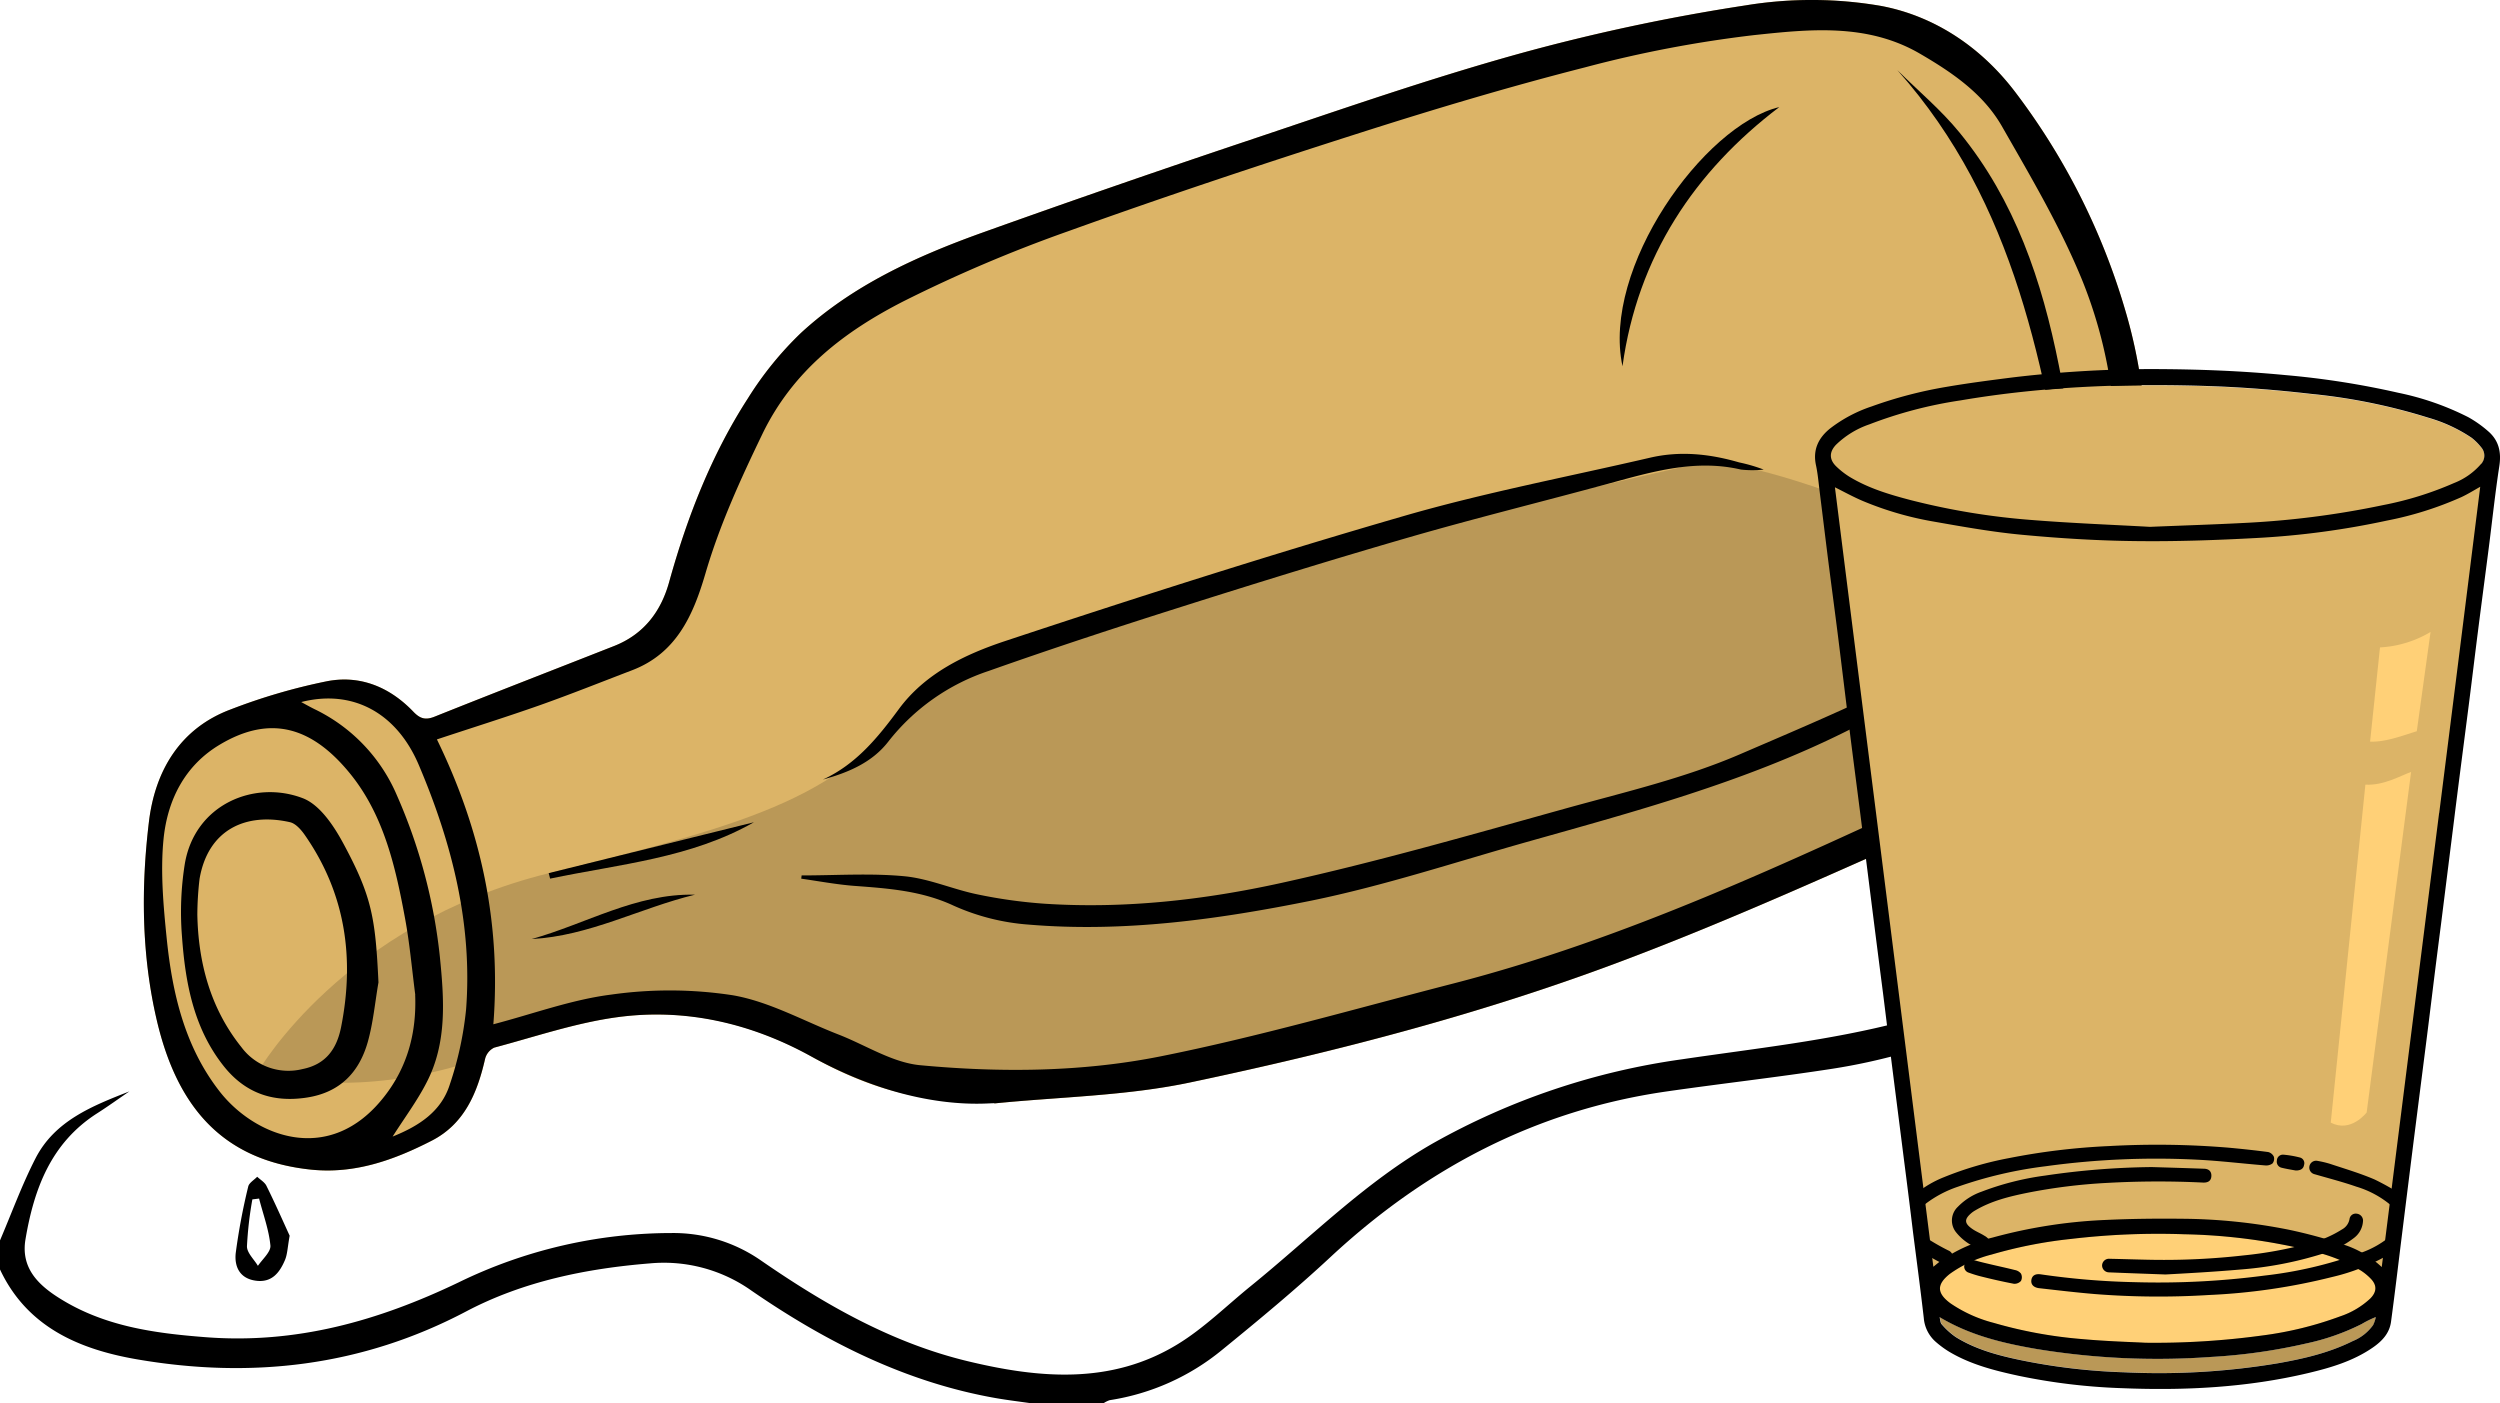 <svg xmlns="http://www.w3.org/2000/svg" viewBox="0 0 532.08 298.66"><defs><style>.cls-1{fill:#dcb467;}.cls-2{fill:#ba9857;}.cls-3{fill:#ffd077;}</style></defs><title>botellaRecurso 30</title><g id="Capa_2" data-name="Capa 2"><g id="Capa_1-2" data-name="Capa 1"><path class="cls-1" d="M211.66,233.65c-14.14,1.89-26.76-1.93-39-8.81-12.64-7.09-26.64-10.3-41.11-8.37-8.92,1.19-17.61,4.17-26.36,6.5a3.62,3.62,0,0,0-1.94,2.39c-1.65,7.24-4.4,13.86-11.37,17.42-8,4.1-16.37,7.13-25.71,6.15-19-2-28.58-13.58-32.84-32-3.21-13.85-3.31-28.06-1.62-42.06C33,164.13,38.25,155.06,49.07,151a126.33,126.33,0,0,1,20.48-6c7.09-1.4,13.42,1.24,18.43,6.48,1.49,1.56,2.66,1.82,4.64,1,12.67-5.07,25.41-10,38.11-15,6.32-2.5,10-7.37,11.73-13.76,3.83-13.75,9-27,16.76-39a72.15,72.15,0,0,1,11.25-13.86c11-10.13,24.48-16.26,38.39-21.27Q237.33,39.4,266,29.8c19-6.37,38-13,57.25-18.35A420.45,420.45,0,0,1,371.56,1.14a86.78,86.78,0,0,1,28.72.11c11.47,2.14,21.35,8.8,28.56,18.26a143.29,143.29,0,0,1,23.42,46.32c6.27,21,5.75,42.29.5,63.37-3.43,13.76-8.34,27.1-20.78,35.66a108.72,108.72,0,0,1-17.52,10.23c-22.56,10-45,20.26-68.07,29-30.22,11.5-61.55,19.64-93.15,26.3-13.57,2.86-27.7,3.05-41.57,4.45Z"/><path class="cls-2" d="M55.06,227.85s18-31.21,61.72-42,64.12-16.36,78.87-39.63c62.13-19,97.52-31.94,97.52-31.94l64.24-14.75c10.76-6.64,61.67,17.41,71,21,8,3.51,10.18,25.85,5.23,34S384.79,193,318,210s-117.18,26.55-133.56,17.66C162,215.5,152,218.44,138.62,213.19s-39.17,13-39.17,13S75.69,234.55,55.06,227.85Z"/><path d="M0,264c2.49-5.83,4.66-11.81,7.54-17.43,4.11-8.05,12.11-11.19,20-14.29-2.29,1.56-4.54,3.19-6.88,4.68C10.85,243.25,7.24,253,5.42,263.79c-1,6,2.63,9.61,7.15,12.46,9.49,6,20.09,7.49,31.11,8.34,19.3,1.51,36.83-3.45,54-11.69a103.38,103.38,0,0,1,45.22-10.47A32.7,32.7,0,0,1,162,268.3c13.55,9.35,27.77,17.5,43.93,21.4,15.2,3.67,30.53,5.05,44.67-3.58,5.63-3.43,10.43-8.21,15.6-12.4,12.81-10.39,24.47-22.26,39-30.51a150.15,150.15,0,0,1,52.73-17.75c15.66-2.32,31.54-4,46.8-8a129.78,129.78,0,0,0,53-27.47,26.09,26.09,0,0,0,9.52-19.76,14.81,14.81,0,0,0-4.73-11.66,64.6,64.6,0,0,1-4.95-5c14.89,6.66,16.06,20.53,9.8,32.23-4.73,8.82-12.44,15.18-21.11,20.26-17.57,10.29-36,18.27-56.3,21.41-11.75,1.82-23.57,3.14-35.34,4.84-27.63,4-51.13,16.33-71.46,35.24-7.4,6.89-15.22,13.36-23.06,19.75A49.42,49.42,0,0,1,236.18,298a5.43,5.43,0,0,0-1.32.66h-15.4c-2.51-.36-5-.66-7.53-1.1-19.16-3.37-36.1-11.94-51.92-22.82a32.23,32.23,0,0,0-21.69-5.85c-13.63,1.1-27,3.85-39.08,10.21C77,290.83,53.51,293.5,29.16,289.31,17,287.21,5.79,282.53,0,270.18Z"/><path d="M172.65,224.84c-12.68-7-26.64-10.3-41.11-8.37-8.92,1.19-17.61,4.17-26.36,6.5a3.62,3.62,0,0,0-1.94,2.39c-1.65,7.24-4.4,13.86-11.37,17.42-8,4.1-16.37,7.13-25.71,6.15-19-2-28.58-13.58-32.84-32-3.21-13.85-3.31-28.06-1.62-42.06C33,164.13,38.25,155.06,49.07,151a126.33,126.33,0,0,1,20.48-6c7.09-1.4,13.42,1.24,18.43,6.48,1.49,1.56,2.66,1.82,4.64,1,12.67-5.07,25.41-10,38.11-15,6.32-2.5,10-7.37,11.73-13.76,3.83-13.75,9-27,16.76-39a72.15,72.15,0,0,1,11.25-13.86c11-10.13,24.48-16.26,38.39-21.27Q237.33,39.4,266,29.8c19-6.37,38-13,57.25-18.35A420.45,420.45,0,0,1,371.56,1.14a86.78,86.78,0,0,1,28.72.11c11.47,2.14,21.35,8.8,28.56,18.26a143.29,143.29,0,0,1,23.42,46.32c6.27,21,5.75,42.29.5,63.37-3.43,13.76-8.34,27.1-20.78,35.66a108.72,108.72,0,0,1-17.52,10.23c-22.56,10-45,20.26-68.07,29-30.22,11.5-61.55,19.64-93.15,26.3-13.57,2.86-27.7,3.05-41.57,4.45C211.67,234.46,195.51,237.5,172.65,224.84ZM105,218c8.55-2.24,16.7-5.26,25.1-6.32a88.49,88.49,0,0,1,25.9.15c7.75,1.35,15,5.45,22.49,8.36,5.81,2.26,11.48,6,17.45,6.53,17,1.58,34.25,1.46,51-1.88,21-4.2,41.62-10.18,62.38-15.52,36.83-9.5,71-25.68,105.34-41.57,12.61-5.84,23-14.17,27.68-27.8a164.42,164.42,0,0,0,6.26-24.42c3.34-18.91,1.79-37.72-5.28-55.49C438.65,48.47,432.19,37.59,426,26.75c-4-6.89-10.56-11.36-17.4-15.34-11.19-6.5-23.43-5.2-35.26-3.94a255.5,255.5,0,0,0-36.09,6.89c-15.95,4.07-31.75,8.79-47.44,13.8C268.85,34.85,248,41.78,227.35,49.21a304.71,304.71,0,0,0-34.91,14.84c-12.62,6.43-23.63,14.75-30.2,28.36-4.68,9.71-9.1,19.37-12.12,29.71-2.58,8.79-6.14,16.92-15.59,20.53-6.56,2.51-13.08,5.12-19.69,7.46-7.18,2.53-14.46,4.81-21.85,7.26C102.4,176.69,106.68,196.54,105,218Zm-16.62-6.28c-.71-5.44-1.18-10.92-2.18-16.3-2-10.85-4.49-21.79-11.51-30.55-8.33-10.38-17.29-12.71-27.87-6.41-7.5,4.45-11.15,11.8-12,20-.71,7-.05,14.28.67,21.37,1.2,11.66,3.85,23,11.28,32.5s23.34,16,35,1.07C86.72,227.1,88.69,219.78,88.36,211.71ZM64.11,149.42c1.09.59,1.9,1.05,2.75,1.47a36.08,36.08,0,0,1,17.65,18.47,114.89,114.89,0,0,1,9.11,34.3c.9,9,1.58,18.27-2.84,26.75-2,3.91-4.7,7.52-7.22,11.49,5.59-2.25,10.36-5.32,12.17-11.08a72.46,72.46,0,0,0,3.47-16c1.38-18.12-3-35.34-10-51.85C84.41,151.52,74.86,146.66,64.11,149.42Z"/><path d="M61.65,263c-.45,2.45-.47,3.92-1,5.18-1.15,2.7-2.82,4.9-6.3,4.38s-4.47-3.16-4.18-5.87a132,132,0,0,1,2.66-14.15c.18-.8,1.25-1.4,1.91-2.09.7.66,1.65,1.2,2,2C58.61,256.21,60.27,260,61.65,263Zm-6.5-7.91-1.44.18a78.83,78.83,0,0,0-1.15,10c0,1.38,1.51,2.76,2.33,4.14,1-1.45,2.79-3,2.66-4.33C57.23,261.72,56,258.44,55.15,255.12Z"/><path d="M170.61,186.32c7.28,0,14.61-.51,21.83.17,5.25.49,10.31,2.77,15.53,3.85a105.41,105.41,0,0,0,14.35,2c17,1.11,33.89-.79,50.37-4.42,20.53-4.52,40.77-10.36,61.06-16,12.28-3.39,24.86-6.35,36.5-11.36,19-8.18,38.14-16.16,55.72-27.26.22-.14.45-.26.66-.39,6.72-4.22,7.05-6.58,1.78-12.47,6.15,1.32,7,9.28,1.89,12.93a275.41,275.41,0,0,1-37.47,22.33c-21.72,10.81-44.83,17-67.91,23.51-15.23,4.3-30.33,9.3-45.8,12.47-19.8,4-39.93,6.82-60.26,5.1A47.3,47.3,0,0,1,203,192.77c-6.87-3.21-14-3.69-21.22-4.23-3.77-.29-7.5-1-11.25-1.53Z"/><path d="M175.13,165.92c7.07-3.25,11.7-8.93,16.17-15,5.62-7.63,14.12-11.66,22.64-14.49,28.1-9.32,56.31-18.34,84.74-26.58,17.25-5,35-8.37,52.51-12.44,6.41-1.49,12.7-.81,18.94,1a34.92,34.92,0,0,1,5.24,1.53,22.32,22.32,0,0,1-4.84,0c-9.67-2.25-18.76.42-27.91,2.92-14.16,3.86-28.42,7.37-42.52,11.44-16.29,4.71-32.5,9.73-48.68,14.86-13.74,4.35-27.44,8.84-41,13.64a45.12,45.12,0,0,0-21.33,15C185.6,162.32,180.5,164.43,175.13,165.92Z"/><path d="M441,114.23c-5.82-35.53-11.85-70.88-37.2-99.32,4.45,4.42,9.34,8.5,13.28,13.34,11.79,14.44,17.52,31.53,21.12,49.58,2.26,11.35,4.27,22.63,3,34.25C441.16,112.8,441.09,113.52,441,114.23Z"/><path d="M378.69,22.79c-18,13.66-30.17,31.82-33.37,55.16C340.83,57.09,362.59,26.65,378.69,22.79Z"/><path d="M160.46,175c-13.48,7.67-28.68,8.92-43.38,12l-.3-1.17Z"/><path d="M113.15,199.86c11.56-3.22,22.22-9.74,34.75-9.44C136.23,193.25,125.42,199.21,113.15,199.86Z"/><path d="M80.55,209.09c-.74,4.25-1.12,8.6-2.29,12.72-1.86,6.52-6,10.77-13.11,11.81-7.22,1.07-13.09-1.06-17.61-6.81-6.39-8.11-8.12-17.79-8.82-27.65a65.08,65.08,0,0,1,.61-15.28c2.13-12.72,14.83-17.93,25.1-14,3.64,1.38,6.65,5.92,8.68,9.71C79.15,190.8,79.9,195.34,80.55,209.09ZM42,194.69c.2,9.89,2.63,19.77,9.39,28.19a12.44,12.44,0,0,0,13,4.65c5-1,7.31-4.34,8.22-9,2.89-14.65.92-28.41-7.77-40.86-.77-1.1-1.93-2.41-3.12-2.68-9.41-2.13-17.46,1.58-19.25,12.08A68,68,0,0,0,42,194.69Z"/><path class="cls-1" d="M510.39,257l20-158.2h-2.3s0,0,0,0a2.67,2.67,0,0,0,0-3.55,11.89,11.89,0,0,0-2-2,32.48,32.48,0,0,0-9.27-4.3,124.45,124.45,0,0,0-25-5.07c-6.7-.77-13.44-1.33-20.18-1.6-18.21-.71-36.36-.09-54.37,3a91,91,0,0,0-19.42,5.11,19,19,0,0,0-7.06,4.32A2.94,2.94,0,0,0,390,98.2h-1.57l19.35,156.15-.9.43,3.29,18.84.24,1.93h.1l.07.4c24.72,18,76.35,12.38,93.35,1.42l3.86.07,1.61-12.74,1.33-7.48Z"/><path class="cls-3" d="M456.62,285.79c-2.71-.15-8.05-.29-13.34-.77a94.64,94.64,0,0,1-18.95-3.46,29.25,29.25,0,0,1-9.21-4.16c-2.94-2.18-3-4-.1-6.29A26.4,26.4,0,0,1,423.9,267a96.17,96.17,0,0,1,16.83-3.31,158.59,158.59,0,0,1,24.16-1,122.71,122.71,0,0,1,27.17,3.58,35.89,35.89,0,0,1,10.42,4.15,12.13,12.13,0,0,1,2.11,1.74c1.34,1.4,1.27,2.79-.1,4.19a17.48,17.48,0,0,1-6.42,3.81,75.43,75.43,0,0,1-16.63,4.08A169.08,169.08,0,0,1,456.62,285.79Z"/><path class="cls-2" d="M412.82,280.3c6.48,3.89,13.45,5.54,20.54,6.77a158.41,158.41,0,0,0,37.23,1.71,120,120,0,0,0,20.32-2.88,48.65,48.65,0,0,0,11.76-4.13,21.47,21.47,0,0,1,3-1.48,7.26,7.26,0,0,1-.54,1.69,9.87,9.87,0,0,1-4.34,3.42c-5.05,2.52-10.49,3.77-16,4.74a153.28,153.28,0,0,1-32.66,1.91,128.84,128.84,0,0,1-21.89-2.56c-4.84-1-9.66-2.27-13.93-4.92a15.53,15.53,0,0,1-3-2.71C413,281.5,413,280.83,412.82,280.3Z"/><path d="M458,248.39c3.67.11,7.34.22,11,.35,1.13,0,1.69.59,1.65,1.56s-.65,1.44-1.78,1.39a195.52,195.52,0,0,0-20.4.07,119.33,119.33,0,0,0-16.85,2.08c-3.91.79-7.8,1.73-11.29,3.81a5.11,5.11,0,0,0-.66.45c-1.65,1.36-1.65,2.25.12,3.47.8.56,1.74.91,2.56,1.44a3,3,0,0,1,1.25,1.25,1.37,1.37,0,0,1-1.78,1.69,11,11,0,0,1-5.44-3.6,4,4,0,0,1,.33-5.52,13,13,0,0,1,5-3.19,60,60,0,0,1,13.56-3.44A164.65,164.65,0,0,1,458,248.39Z"/><path d="M460.89,271.25c-4.71-.17-8.38-.3-12-.45a1.49,1.49,0,0,1-1.5-1.46,1.47,1.47,0,0,1,1.61-1.43c3,.06,6.08.17,9.13.22a151.33,151.33,0,0,0,19.39-.94,84.93,84.93,0,0,0,13.79-2.53,23.24,23.24,0,0,0,7.14-3,3.11,3.11,0,0,0,1.61-2.24,1.32,1.32,0,0,1,1.51-1.11,1.49,1.49,0,0,1,1.36,1.42,4.84,4.84,0,0,1-2,3.8,19.81,19.81,0,0,1-6.69,3.33,78.26,78.26,0,0,1-17.35,3.33C471.17,270.69,465.51,271,460.89,271.25Z"/><path d="M419.65,268.07c.88.24,1.91.53,3,.78,2,.49,4.12.93,6.17,1.45a2.12,2.12,0,0,1,1.31.77,1.72,1.72,0,0,1,0,1.55,1.85,1.85,0,0,1-1.51.61c-2.4-.46-4.78-1-7.15-1.6-.84-.21-1.66-.48-2.47-.77a1.35,1.35,0,0,1-.93-1.55A1.49,1.49,0,0,1,419.65,268.07Z"/><path d="M488.59,249.12c-.84-.16-1.93-.32-3-.59a1.31,1.31,0,0,1-1-1.51,1.29,1.29,0,0,1,1.37-1.27,20.9,20.9,0,0,1,3.59.62,1.24,1.24,0,0,1,.82,1.59C490.25,248.72,489.67,249.14,488.59,249.12Z"/><path d="M409.81,256.22a23.89,23.89,0,0,1,6.93-3.66,89.15,89.15,0,0,1,18.6-4.34,172.09,172.09,0,0,1,32.32-1.4c4.83.24,9.63.83,14.45,1.22a2.25,2.25,0,0,0,1.54-.41,1.59,1.59,0,0,0,.3-1.44,1.82,1.82,0,0,0-1.21-1c-2.81-.37-5.63-.67-8.45-.93a184.2,184.2,0,0,0-25.41-.34,142.4,142.4,0,0,0-21.29,2.56,71.89,71.89,0,0,0-13.87,4.07,22.64,22.64,0,0,0-6.13,3.64l-.7.55.64,5C407.55,258.63,408.32,257.43,409.81,256.22Z"/><path d="M495.89,247.7a21.07,21.07,0,0,0-2.61-.62,1.45,1.45,0,1,0-.67,2.83c3,.87,6,1.64,8.9,2.65a20.63,20.63,0,0,1,7.76,4.31,4.11,4.11,0,0,1,1.55,3l.68-5.36a53.5,53.5,0,0,0-6.09-3.47C502.32,249.71,499.08,248.76,495.89,247.7Z"/><path d="M408.44,266.2c1.39.77,2.64,1.48,3.91,2.17a8.87,8.87,0,0,0,1.22.54,1.49,1.49,0,0,0,2-.78,1.58,1.58,0,0,0-.92-2,48,48,0,0,1-4.64-2.65,5.67,5.67,0,0,1-2.4-2.86l.69,5.46Z"/><path d="M433.92,274.16c4,.45,8.06.94,12.1,1.27a172.66,172.66,0,0,0,24.07.19,130.83,130.83,0,0,0,26.33-3.85,43.41,43.41,0,0,0,12.4-5L510,266v0h0l.7-5.58a4.66,4.66,0,0,1-1.4,2.2,20.12,20.12,0,0,1-7,4.08,88.15,88.15,0,0,1-20.4,4.79,173.36,173.36,0,0,1-27.42,1.4,161.82,161.82,0,0,1-20.14-1.67c-1.15-.17-1.87.26-2,1.22S432.84,274,433.92,274.16Z"/><path d="M529.57,91.79a24.52,24.52,0,0,0-4.24-3,59.12,59.12,0,0,0-14.92-5.2,178,178,0,0,0-24-3.76c-9-.86-18-1.26-28.73-1.28A251.54,251.54,0,0,0,428,80.37c-4.53.58-9.08,1.17-13.58,1.94a91.44,91.44,0,0,0-16.1,4.2,30,30,0,0,0-8.76,4.64c-2.51,2-3.78,4.53-3.06,7.87.4,1.88.56,3.82.8,5.74.65,5.17,1.27,10.35,1.93,15.53.63,4.91,1.29,9.82,1.91,14.73.86,6.86,1.68,13.73,2.54,20.6.75,6,1.53,11.91,2.29,17.87l2.42,19.25q1.17,9.28,2.37,18.57c.65,5.18,1.28,10.37,1.93,15.55.84,6.66,1.7,13.32,2.54,20q1,7.72,1.93,15.45c.77,6,1.58,12.1,2.28,18.16a7.55,7.55,0,0,0,2.56,5.13,20.8,20.8,0,0,0,2.86,2.1c4.55,2.71,9.62,4,14.71,5.1a128.38,128.38,0,0,0,22.1,2.65c13.34.54,26.6-.13,39.64-3.23,4.78-1.14,9.51-2.54,13.64-5.38,2-1.37,3.61-3.05,3.94-5.55.81-6,1.52-12,2.27-18.06q1.26-10.15,2.53-20.29,1.38-10.86,2.76-21.7c.66-5.21,1.29-10.43,1.94-15.64.38-3,.75-5.9,1.13-8.85l2.82-22.5c.16-1.32.33-2.65.5-4,.85-6.73,1.73-13.45,2.59-20.17.66-5.18,1.28-10.37,1.94-15.55.76-6,1.56-12,2.33-18,.74-5.79,1.35-11.59,2.24-17.35C532.4,96.18,531.8,93.72,529.57,91.79ZM505.09,282a9.87,9.87,0,0,1-4.34,3.42c-5.05,2.52-10.49,3.77-16,4.74a153.28,153.28,0,0,1-32.66,1.91,128.84,128.84,0,0,1-21.89-2.56c-4.84-1-9.66-2.27-13.93-4.92a15.53,15.53,0,0,1-3-2.71c-.33-.36-.32-1-.47-1.56,6.48,3.89,13.45,5.54,20.54,6.77a158.41,158.41,0,0,0,37.23,1.71,120,120,0,0,0,20.32-2.88,48.65,48.65,0,0,0,11.76-4.13,21.47,21.47,0,0,1,3-1.48A7.26,7.26,0,0,1,505.09,282ZM415,271.11A26.4,26.4,0,0,1,423.9,267a96.17,96.17,0,0,1,16.83-3.31,158.59,158.59,0,0,1,24.16-1,122.71,122.71,0,0,1,27.17,3.58,35.89,35.89,0,0,1,10.42,4.15,12.13,12.13,0,0,1,2.11,1.74c1.34,1.4,1.27,2.79-.1,4.19a17.48,17.48,0,0,1-6.42,3.81,75.43,75.43,0,0,1-16.63,4.08,169.08,169.08,0,0,1-24.82,1.54c-2.71-.15-8.05-.29-13.34-.77a94.64,94.64,0,0,1-18.95-3.46,29.25,29.25,0,0,1-9.21-4.16C412.18,275.22,412.15,273.36,415,271.11Zm104.12-98.05-2.76,21.76c-3.16,25-6.29,49.83-9.45,74.85a21.42,21.42,0,0,0-8.43-4.88,104.74,104.74,0,0,0-11.27-3.05,119.12,119.12,0,0,0-22.84-2.35c-5.46-.06-10.93,0-16.38.26a107.64,107.64,0,0,0-23.86,3.73,33.48,33.48,0,0,0-10.75,4.73c-.6.43-1.17.91-1.9,1.5-3.22-25.46-6.42-50.84-9.64-76.3l-2.63-20.83q-4.37-34.5-8.68-68.77c2,1,3.94,2.07,5.95,2.92a69.51,69.51,0,0,0,15.19,4.4c6.24,1.1,12.5,2.22,18.8,2.8,8,.75,16,1.24,24,1.33,8.61.11,17.24-.19,25.84-.66A174.78,174.78,0,0,0,508,110.8a73,73,0,0,0,15.87-5c1.34-.63,2.6-1.41,4-2.2Q523.51,138.53,519.14,173.06Zm8.94-74.33a14.55,14.55,0,0,1-5.75,4.07,71.09,71.09,0,0,1-15.1,4.7,188.26,188.26,0,0,1-29.83,3.81c-6.13.32-12.27.51-19.8.82-7.6-.43-16.59-.76-25.55-1.49a149.15,149.15,0,0,1-25.25-4.17c-4.53-1.18-9-2.5-13.06-4.94a16.83,16.83,0,0,1-2.95-2.3c-1.49-1.47-1.45-3.06,0-4.58a19,19,0,0,1,7.06-4.32,91,91,0,0,1,19.42-5.11c18-3.07,36.16-3.69,54.37-3,6.74.27,13.48.83,20.18,1.6a124.45,124.45,0,0,1,25,5.07,32.48,32.48,0,0,1,9.27,4.3,11.89,11.89,0,0,1,2,2A2.67,2.67,0,0,1,528.08,98.73Z"/><path class="cls-3" d="M514.37,155.63l2.93-21.13a23.35,23.35,0,0,1-10.76,3.29l-2.11,20.05C507.72,158,511.71,156.43,514.37,155.63Z"/><path class="cls-3" d="M503.43,167l-7.37,71.92c4.27,2.28,7.64-2.15,7.64-2.15l9.46-72.48C510.82,165.14,507.33,167.21,503.43,167Z"/></g></g></svg>